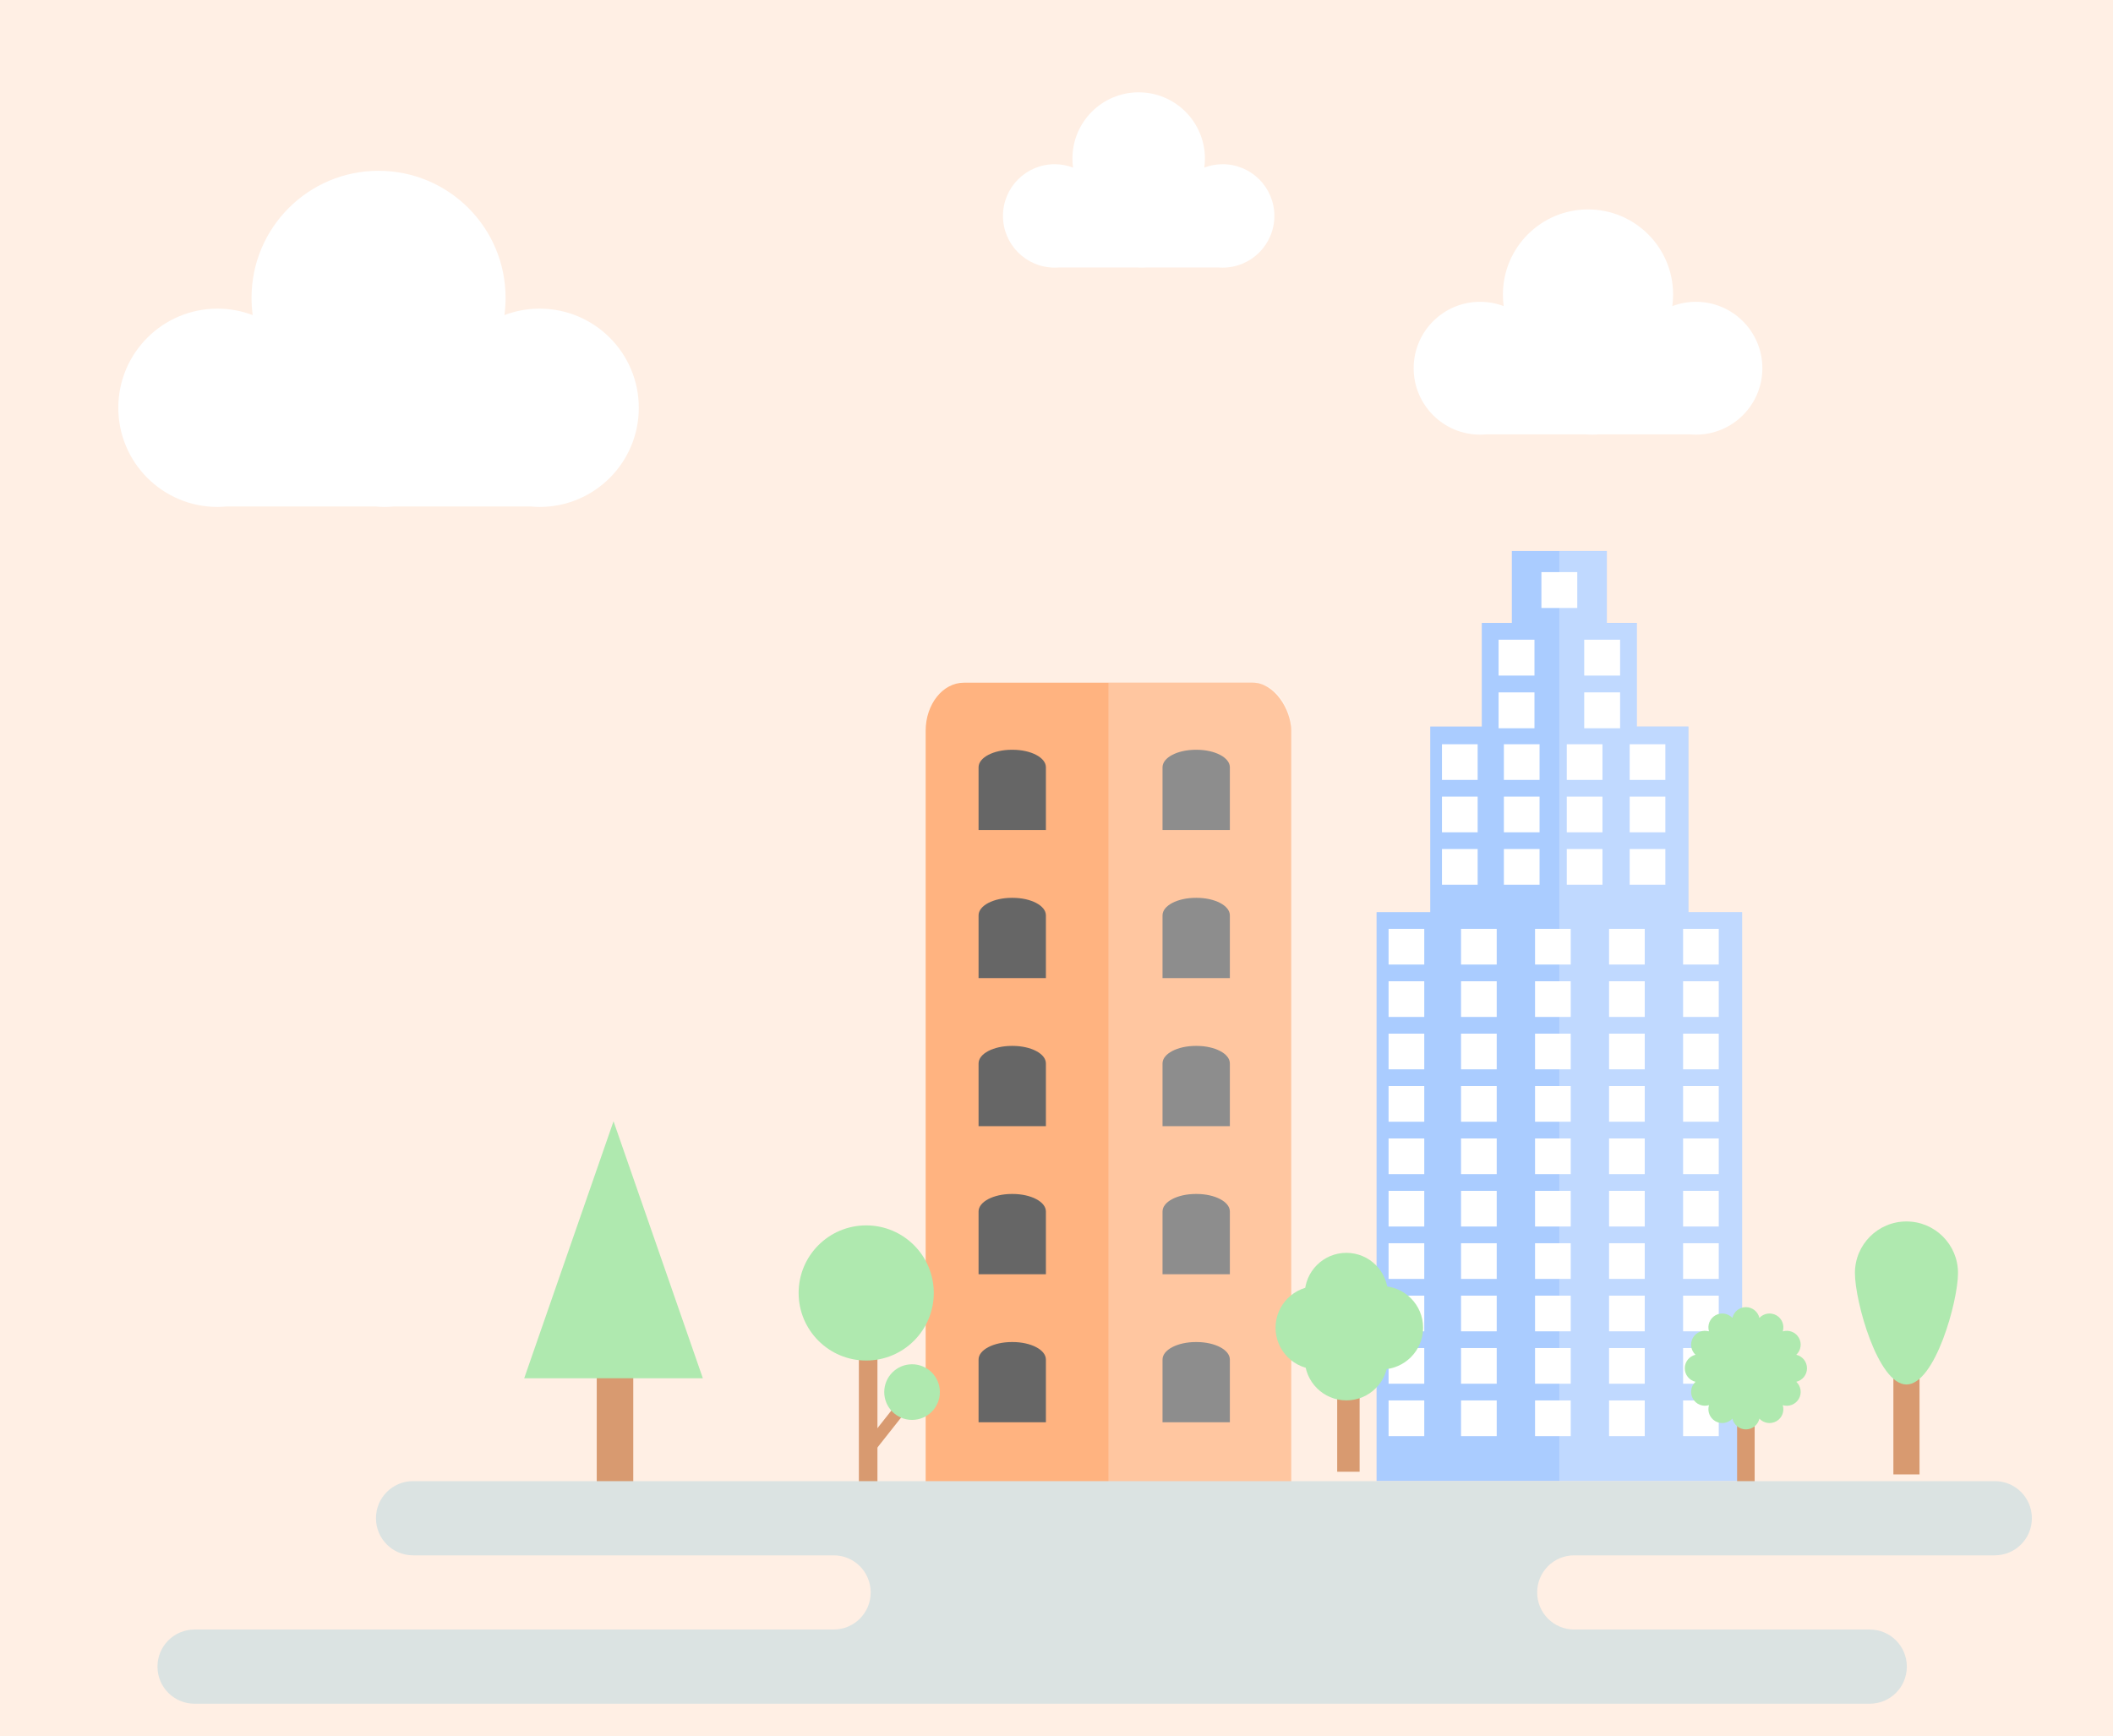 <?xml version="1.0" encoding="UTF-8" standalone="no"?>
<!-- Created with Inkscape (http://www.inkscape.org/) -->

<svg
   xmlns:dc="http://purl.org/dc/elements/1.1/"
   xmlns:cc="http://creativecommons.org/ns#"
   xmlns:rdf="http://www.w3.org/1999/02/22-rdf-syntax-ns#"
   xmlns:svg="http://www.w3.org/2000/svg"
   xmlns="http://www.w3.org/2000/svg"
   xmlns:sodipodi="http://sodipodi.sourceforge.net/DTD/sodipodi-0.dtd"
   xmlns:inkscape="http://www.inkscape.org/namespaces/inkscape"
   width="791.412"
   height="650.35"
   id="svg5065"
   version="1.1"
   inkscape:version="0.48.5 r10040"
   sodipodi:docname="City.svg">
  <defs
     id="defs5067" />
  <sodipodi:namedview
     id="base"
     pagecolor="#ffffff"
     bordercolor="#666666"
     borderopacity="1.0"
     inkscape:pageopacity="0.0"
     inkscape:pageshadow="2"
     inkscape:zoom="1"
     inkscape:cx="515.7061"
     inkscape:cy="345.17493"
     inkscape:document-units="px"
     inkscape:current-layer="layer1"
     showgrid="false"
     showborder="true"
     inkscape:window-width="1920"
     inkscape:window-height="1017"
     inkscape:window-x="-8"
     inkscape:window-y="-8"
     inkscape:window-maximized="1"
     fit-margin-top="0"
     fit-margin-left="0"
     fit-margin-right="0"
     fit-margin-bottom="0" />
  <g
     inkscape:label="Layer 1"
     inkscape:groupmode="layer"
     id="layer1"
     transform="translate(140.706,-227.187)">
    <rect
       style="fill:#ffefe4;fill-opacity:1;stroke:none"
       id="rect3923"
       width="791.412"
       height="650.35"
       x="-140.706"
       y="227.187"
       inkscape:export-filename="C:\Users\Brayan\Desktop\City.png"
       inkscape:export-xdpi="459.41"
       inkscape:export-ydpi="459.41" />
    <rect
       style="fill:#ffb380;fill-opacity:1;stroke:none"
       id="rect3973"
       width="136.911"
       height="322.203"
       x="205.995"
       y="482.897"
       ry="18.015"
       rx="14.308"
       inkscape:export-filename="C:\Users\Brayan\Desktop\City.png"
       inkscape:export-xdpi="459.41"
       inkscape:export-ydpi="459.41" />
    <path
       style="fill:#ffffff;fill-opacity:1;stroke:none"
       d="m 1.082,291.158 c -26.276,0 -47.577,21.303 -47.577,47.578 0,2.197 0.148,4.355 0.436,6.473 -4.101,-1.559 -8.55,-2.414 -13.199,-2.414 -20.508,0 -37.135,16.626 -37.135,37.134 0,20.505 16.627,37.131 37.135,37.131 1.109,0 2.207,-0.063 3.291,-0.158 l 56.074,0 c 1.085,0.095 2.185,0.158 3.295,0.158 1.109,0 2.207,-0.063 3.291,-0.158 l 51.433,0 c 1.085,0.095 2.186,0.158 3.295,0.158 20.508,0 37.132,-16.626 37.132,-37.131 0,-20.508 -16.624,-37.134 -37.132,-37.134 -4.649,0 -9.101,0.855 -13.202,2.414 0.287,-2.118 0.436,-4.276 0.436,-6.473 0,-26.274 -21.298,-47.578 -47.574,-47.578 z"
       id="path3775"
       inkscape:connector-curvature="0"
       inkscape:export-filename="C:\Users\Brayan\Desktop\City.png"
       inkscape:export-xdpi="459.41"
       inkscape:export-ydpi="459.41" />
    <path
       style="fill:#666666;fill-opacity:1;stroke:none"
       d="m 238.3,508.015 c -6.919,0 -12.489,2.926 -12.489,6.558 l 0,23.503 25.22,0 0,-23.503 c 0,-3.633 -5.57,-6.558 -12.489,-6.558 l -0.243,0 z"
       id="rect3975"
       inkscape:connector-curvature="0"
       inkscape:export-filename="C:\Users\Brayan\Desktop\City.png"
       inkscape:export-xdpi="459.41"
       inkscape:export-ydpi="459.41" />
    <path
       inkscape:connector-curvature="0"
       id="path3980"
       d="m 238.3,563.473 c -6.919,0 -12.489,2.926 -12.489,6.558 l 0,23.503 25.22,0 0,-23.503 c 0,-3.633 -5.57,-6.558 -12.489,-6.558 l -0.243,0 z"
       style="fill:#666666;fill-opacity:1;stroke:none"
       inkscape:export-filename="C:\Users\Brayan\Desktop\City.png"
       inkscape:export-xdpi="459.41"
       inkscape:export-ydpi="459.41" />
    <path
       style="fill:#666666;fill-opacity:1;stroke:none"
       d="m 238.3,618.932 c -6.919,0 -12.489,2.926 -12.489,6.558 l 0,23.506 25.22,0 0,-23.506 c 0,-3.633 -5.57,-6.558 -12.489,-6.558 l -0.243,0 z"
       id="path3982"
       inkscape:connector-curvature="0"
       inkscape:export-filename="C:\Users\Brayan\Desktop\City.png"
       inkscape:export-xdpi="459.41"
       inkscape:export-ydpi="459.41" />
    <path
       inkscape:connector-curvature="0"
       id="path3984"
       d="m 238.3,674.39 c -6.919,0 -12.489,2.926 -12.489,6.558 l 0,23.506 25.22,0 0,-23.506 c 0,-3.633 -5.57,-6.558 -12.489,-6.558 l -0.243,0 z"
       style="fill:#666666;fill-opacity:1;stroke:none"
       inkscape:export-filename="C:\Users\Brayan\Desktop\City.png"
       inkscape:export-xdpi="459.41"
       inkscape:export-ydpi="459.41" />
    <path
       style="fill:#666666;fill-opacity:1;stroke:none"
       d="m 238.3,729.852 c -6.919,0 -12.489,2.923 -12.489,6.558 l 0,23.503 25.22,0 0,-23.503 c 0,-3.636 -5.57,-6.558 -12.489,-6.558 l -0.243,0 z"
       id="path3986"
       inkscape:connector-curvature="0"
       inkscape:export-filename="C:\Users\Brayan\Desktop\City.png"
       inkscape:export-xdpi="459.41"
       inkscape:export-ydpi="459.41" />
    <path
       inkscape:connector-curvature="0"
       id="path3988"
       d="m 307.201,508.015 c -6.919,0 -12.489,2.926 -12.489,6.558 l 0,23.503 25.22,0 0,-23.503 c 0,-3.633 -5.57,-6.558 -12.489,-6.558 l -0.243,0 z"
       style="fill:#666666;fill-opacity:1;stroke:none"
       inkscape:export-filename="C:\Users\Brayan\Desktop\City.png"
       inkscape:export-xdpi="459.41"
       inkscape:export-ydpi="459.41" />
    <path
       style="fill:#666666;fill-opacity:1;stroke:none"
       d="m 307.201,563.473 c -6.919,0 -12.489,2.926 -12.489,6.558 l 0,23.503 25.22,0 0,-23.503 c 0,-3.633 -5.57,-6.558 -12.489,-6.558 l -0.243,0 z"
       id="path3990"
       inkscape:connector-curvature="0"
       inkscape:export-filename="C:\Users\Brayan\Desktop\City.png"
       inkscape:export-xdpi="459.41"
       inkscape:export-ydpi="459.41" />
    <path
       inkscape:connector-curvature="0"
       id="path3992"
       d="m 307.201,618.932 c -6.919,0 -12.489,2.926 -12.489,6.558 l 0,23.506 25.22,0 0,-23.506 c 0,-3.633 -5.57,-6.558 -12.489,-6.558 l -0.243,0 z"
       style="fill:#666666;fill-opacity:1;stroke:none"
       inkscape:export-filename="C:\Users\Brayan\Desktop\City.png"
       inkscape:export-xdpi="459.41"
       inkscape:export-ydpi="459.41" />
    <path
       style="fill:#666666;fill-opacity:1;stroke:none"
       d="m 307.201,674.39 c -6.919,0 -12.489,2.926 -12.489,6.558 l 0,23.506 25.22,0 0,-23.506 c 0,-3.633 -5.57,-6.558 -12.489,-6.558 l -0.243,0 z"
       id="path3994"
       inkscape:connector-curvature="0"
       inkscape:export-filename="C:\Users\Brayan\Desktop\City.png"
       inkscape:export-xdpi="459.41"
       inkscape:export-ydpi="459.41" />
    <path
       inkscape:connector-curvature="0"
       id="path3996"
       d="m 307.201,729.852 c -6.919,0 -12.489,2.923 -12.489,6.558 l 0,23.503 25.22,0 0,-23.503 c 0,-3.636 -5.57,-6.558 -12.489,-6.558 l -0.243,0 z"
       style="fill:#666666;fill-opacity:1;stroke:none"
       inkscape:export-filename="C:\Users\Brayan\Desktop\City.png"
       inkscape:export-xdpi="459.41"
       inkscape:export-ydpi="459.41" />
    <path
       style="fill:#ffffff;fill-opacity:0.255;stroke:none"
       d="m 274.451,482.899 0,322.203 54.147,0 c 7.927,0 14.308,-8.035 14.308,-18.012 l 0,-286.177 c 0,-9.979 -6.381,-18.015 -14.308,-18.015 l -54.147,0 z"
       id="rect3998"
       inkscape:connector-curvature="0"
       inkscape:export-filename="C:\Users\Brayan\Desktop\City.png"
       inkscape:export-xdpi="459.41"
       inkscape:export-ydpi="459.41" />
    <path
       style="fill:#aaccff;fill-opacity:1;stroke:none"
       d="m 425.548,433.566 0,26.931 -11.259,0 0,38.813 -19.302,0 0,69.516 -20.105,0 0,213.12 136.911,0 0,-213.12 -20.105,0 0,-69.516 -19.302,0 0,-38.813 -11.259,0 0,-26.931 -35.579,0 z"
       id="rect4003"
       inkscape:connector-curvature="0"
       inkscape:export-filename="C:\Users\Brayan\Desktop\City.png"
       inkscape:export-xdpi="459.41"
       inkscape:export-ydpi="459.41" />
    <g
       id="g4566"
       style="fill:#ffffff"
       transform="matrix(0.016,0,0,0.016,38.203,569.943)"
       inkscape:export-filename="C:\Users\Brayan\Desktop\City.png"
       inkscape:export-xdpi="459.41"
       inkscape:export-ydpi="459.41">
      <rect
         style="fill:#ffffff;fill-opacity:1;stroke:none"
         id="rect4013"
         width="835.266"
         height="835.266"
         x="21323.332"
         y="321.989" />
      <rect
         y="1548.587"
         x="21323.332"
         height="835.266"
         width="835.266"
         id="rect4017"
         style="fill:#ffffff;fill-opacity:1;stroke:none" />
      <rect
         y="2775.186"
         x="21323.332"
         height="835.266"
         width="835.266"
         id="rect4021"
         style="fill:#ffffff;fill-opacity:1;stroke:none" />
      <rect
         style="fill:#ffffff;fill-opacity:1;stroke:none"
         id="rect4025"
         width="835.266"
         height="835.266"
         x="21323.332"
         y="4001.784" />
      <rect
         style="fill:#ffffff;fill-opacity:1;stroke:none"
         id="rect4029"
         width="835.266"
         height="835.266"
         x="21323.332"
         y="5228.382" />
      <rect
         y="6454.98"
         x="21323.332"
         height="835.266"
         width="835.266"
         id="rect4033"
         style="fill:#ffffff;fill-opacity:1;stroke:none" />
      <rect
         style="fill:#ffffff;fill-opacity:1;stroke:none"
         id="rect4037"
         width="835.266"
         height="835.266"
         x="21323.332"
         y="7681.578" />
      <rect
         y="8908.177"
         x="21323.332"
         height="835.266"
         width="835.266"
         id="rect4041"
         style="fill:#ffffff;fill-opacity:1;stroke:none" />
      <rect
         y="10134.774"
         x="21323.332"
         height="835.266"
         width="835.266"
         id="rect4045"
         style="fill:#ffffff;fill-opacity:1;stroke:none" />
      <rect
         style="fill:#ffffff;fill-opacity:1;stroke:none"
         id="rect4049"
         width="835.266"
         height="835.266"
         x="21323.332"
         y="11361.373" />
    </g>
    <g
       id="g4578"
       transform="matrix(0.016,0,0,0.016,38.203,569.943)"
       style="fill:#ffffff"
       inkscape:export-filename="C:\Users\Brayan\Desktop\City.png"
       inkscape:export-xdpi="459.41"
       inkscape:export-ydpi="459.41">
      <g
         id="g4544"
         style="fill:#ffffff">
        <rect
           style="fill:#ffffff;fill-opacity:1;stroke:none"
           id="rect4053"
           width="835.266"
           height="835.266"
           x="-29052.668"
           y="321.989"
           transform="scale(-1,1)" />
        <rect
           y="1548.587"
           x="-29052.668"
           height="835.266"
           width="835.266"
           id="rect4057"
           style="fill:#ffffff;fill-opacity:1;stroke:none"
           transform="scale(-1,1)" />
        <rect
           y="2775.186"
           x="-29052.668"
           height="835.266"
           width="835.266"
           id="rect4061"
           style="fill:#ffffff;fill-opacity:1;stroke:none"
           transform="scale(-1,1)" />
        <rect
           style="fill:#ffffff;fill-opacity:1;stroke:none"
           id="rect4065"
           width="835.266"
           height="835.266"
           x="-29052.668"
           y="4001.784"
           transform="scale(-1,1)" />
        <rect
           style="fill:#ffffff;fill-opacity:1;stroke:none"
           id="rect4069"
           width="835.266"
           height="835.266"
           x="-29052.668"
           y="5228.382"
           transform="scale(-1,1)" />
        <rect
           y="6454.98"
           x="-29052.668"
           height="835.266"
           width="835.266"
           id="rect4073"
           style="fill:#ffffff;fill-opacity:1;stroke:none"
           transform="scale(-1,1)" />
        <rect
           style="fill:#ffffff;fill-opacity:1;stroke:none"
           id="rect4077"
           width="835.266"
           height="835.266"
           x="-29052.668"
           y="7681.578"
           transform="scale(-1,1)" />
        <rect
           y="8908.177"
           x="-29052.668"
           height="835.266"
           width="835.266"
           id="rect4081"
           style="fill:#ffffff;fill-opacity:1;stroke:none"
           transform="scale(-1,1)" />
        <rect
           y="10134.774"
           x="-29052.668"
           height="835.266"
           width="835.266"
           id="rect4085"
           style="fill:#ffffff;fill-opacity:1;stroke:none"
           transform="scale(-1,1)" />
        <rect
           style="fill:#ffffff;fill-opacity:1;stroke:none"
           id="rect4089"
           width="835.266"
           height="835.266"
           x="-29052.668"
           y="11361.373"
           transform="scale(-1,1)" />
      </g>
    </g>
    <rect
       style="fill:#ffffff;fill-opacity:1;stroke:none"
       id="rect4252"
       width="13.435"
       height="13.435"
       x="436.619"
       y="441.473"
       inkscape:export-filename="C:\Users\Brayan\Desktop\City.png"
       inkscape:export-xdpi="459.41"
       inkscape:export-ydpi="459.41" />
    <rect
       style="fill:#ffffff;fill-opacity:1;stroke:none"
       id="rect4256"
       width="13.435"
       height="13.435"
       x="420.583"
       y="466.79"
       inkscape:export-filename="C:\Users\Brayan\Desktop\City.png"
       inkscape:export-xdpi="459.41"
       inkscape:export-ydpi="459.41" />
    <rect
       y="486.521"
       x="420.583"
       height="13.435"
       width="13.435"
       id="rect4260"
       style="fill:#ffffff;fill-opacity:1;stroke:none"
       inkscape:export-filename="C:\Users\Brayan\Desktop\City.png"
       inkscape:export-xdpi="459.41"
       inkscape:export-ydpi="459.41" />
    <rect
       y="466.79"
       x="-466.092"
       height="13.435"
       width="13.435"
       id="rect4264"
       style="fill:#ffffff;fill-opacity:1;stroke:none"
       transform="scale(-1,1)"
       inkscape:export-filename="C:\Users\Brayan\Desktop\City.png"
       inkscape:export-xdpi="459.41"
       inkscape:export-ydpi="459.41" />
    <rect
       style="fill:#ffffff;fill-opacity:1;stroke:none"
       id="rect4268"
       width="13.435"
       height="13.435"
       x="-466.092"
       y="486.521"
       transform="scale(-1,1)"
       inkscape:export-filename="C:\Users\Brayan\Desktop\City.png"
       inkscape:export-xdpi="459.41"
       inkscape:export-ydpi="459.41" />
    <g
       id="g4312"
       style="fill:#ffffff"
       transform="matrix(0.016,0,0,0.016,38.203,569.943)"
       inkscape:export-filename="C:\Users\Brayan\Desktop\City.png"
       inkscape:export-xdpi="459.41"
       inkscape:export-ydpi="459.41">
      <rect
         y="-4000.051"
         x="22573.332"
         height="835.266"
         width="835.266"
         id="rect4272"
         style="fill:#ffffff;fill-opacity:1;stroke:none" />
      <rect
         style="fill:#ffffff;fill-opacity:1;stroke:none"
         id="rect4276"
         width="835.266"
         height="835.266"
         x="22573.332"
         y="-2773.453" />
      <rect
         style="fill:#ffffff;fill-opacity:1;stroke:none"
         id="rect4280"
         width="835.266"
         height="835.266"
         x="22573.332"
         y="-1546.855" />
    </g>
    <g
       id="g4317"
       transform="matrix(0.016,0,0,0.016,38.203,569.943)"
       style="fill:#ffffff"
       inkscape:export-filename="C:\Users\Brayan\Desktop\City.png"
       inkscape:export-xdpi="459.41"
       inkscape:export-ydpi="459.41">
      <rect
         transform="scale(-1,1)"
         style="fill:#ffffff;fill-opacity:1;stroke:none"
         id="rect4288"
         width="835.266"
         height="835.266"
         x="-27802.668"
         y="-4000.051" />
      <rect
         transform="scale(-1,1)"
         y="-2773.453"
         x="-27802.668"
         height="835.266"
         width="835.266"
         id="rect4292"
         style="fill:#ffffff;fill-opacity:1;stroke:none" />
      <rect
         transform="scale(-1,1)"
         y="-1546.855"
         x="-27802.668"
         height="835.266"
         width="835.266"
         id="rect4296"
         style="fill:#ffffff;fill-opacity:1;stroke:none" />
    </g>
    <g
       id="g4322"
       transform="matrix(0.016,0,0,0.016,14.644,569.943)"
       style="fill:#ffffff"
       inkscape:export-filename="C:\Users\Brayan\Desktop\City.png"
       inkscape:export-xdpi="459.41"
       inkscape:export-ydpi="459.41">
      <rect
         y="-4000.051"
         x="-27802.668"
         height="835.266"
         width="835.266"
         id="rect4324"
         style="fill:#ffffff;fill-opacity:1;stroke:none"
         transform="scale(-1,1)" />
      <rect
         style="fill:#ffffff;fill-opacity:1;stroke:none"
         id="rect4326"
         width="835.266"
         height="835.266"
         x="-27802.668"
         y="-2773.453"
         transform="scale(-1,1)" />
      <rect
         style="fill:#ffffff;fill-opacity:1;stroke:none"
         id="rect4328"
         width="835.266"
         height="835.266"
         x="-27802.668"
         y="-1546.855"
         transform="scale(-1,1)" />
    </g>
    <g
       transform="matrix(0.016,0,0,0.016,-8.915,569.943)"
       id="g4330"
       style="fill:#ffffff"
       inkscape:export-filename="C:\Users\Brayan\Desktop\City.png"
       inkscape:export-xdpi="459.41"
       inkscape:export-ydpi="459.41">
      <rect
         transform="scale(-1,1)"
         style="fill:#ffffff;fill-opacity:1;stroke:none"
         id="rect4332"
         width="835.266"
         height="835.266"
         x="-27802.668"
         y="-4000.051" />
      <rect
         transform="scale(-1,1)"
         y="-2773.453"
         x="-27802.668"
         height="835.266"
         width="835.266"
         id="rect4334"
         style="fill:#ffffff;fill-opacity:1;stroke:none" />
      <rect
         transform="scale(-1,1)"
         y="-1546.855"
         x="-27802.668"
         height="835.266"
         width="835.266"
         id="rect4336"
         style="fill:#ffffff;fill-opacity:1;stroke:none" />
    </g>
    <g
       id="g4591"
       transform="matrix(0.016,0,0,0.016,10.481,569.943)"
       style="fill:#ffffff"
       inkscape:export-filename="C:\Users\Brayan\Desktop\City.png"
       inkscape:export-xdpi="459.41"
       inkscape:export-ydpi="459.41">
      <g
         id="g4593"
         style="fill:#ffffff">
        <rect
           transform="scale(-1,1)"
           y="321.989"
           x="-29052.668"
           height="835.266"
           width="835.266"
           id="rect4595"
           style="fill:#ffffff;fill-opacity:1;stroke:none" />
        <rect
           transform="scale(-1,1)"
           style="fill:#ffffff;fill-opacity:1;stroke:none"
           id="rect4597"
           width="835.266"
           height="835.266"
           x="-29052.668"
           y="1548.587" />
        <rect
           transform="scale(-1,1)"
           style="fill:#ffffff;fill-opacity:1;stroke:none"
           id="rect4599"
           width="835.266"
           height="835.266"
           x="-29052.668"
           y="2775.186" />
        <rect
           transform="scale(-1,1)"
           y="4001.784"
           x="-29052.668"
           height="835.266"
           width="835.266"
           id="rect4601"
           style="fill:#ffffff;fill-opacity:1;stroke:none" />
        <rect
           transform="scale(-1,1)"
           y="5228.382"
           x="-29052.668"
           height="835.266"
           width="835.266"
           id="rect4603"
           style="fill:#ffffff;fill-opacity:1;stroke:none" />
        <rect
           transform="scale(-1,1)"
           style="fill:#ffffff;fill-opacity:1;stroke:none"
           id="rect4605"
           width="835.266"
           height="835.266"
           x="-29052.668"
           y="6454.98" />
        <rect
           transform="scale(-1,1)"
           y="7681.578"
           x="-29052.668"
           height="835.266"
           width="835.266"
           id="rect4607"
           style="fill:#ffffff;fill-opacity:1;stroke:none" />
        <rect
           transform="scale(-1,1)"
           style="fill:#ffffff;fill-opacity:1;stroke:none"
           id="rect4609"
           width="835.266"
           height="835.266"
           x="-29052.668"
           y="8908.177" />
        <rect
           transform="scale(-1,1)"
           style="fill:#ffffff;fill-opacity:1;stroke:none"
           id="rect4611"
           width="835.266"
           height="835.266"
           x="-29052.668"
           y="10134.774" />
        <rect
           transform="scale(-1,1)"
           y="11361.373"
           x="-29052.668"
           height="835.266"
           width="835.266"
           id="rect4613"
           style="fill:#ffffff;fill-opacity:1;stroke:none" />
      </g>
    </g>
    <g
       transform="matrix(0.016,0,0,0.016,-17.241,569.943)"
       id="g4615"
       style="fill:#ffffff"
       inkscape:export-filename="C:\Users\Brayan\Desktop\City.png"
       inkscape:export-xdpi="459.41"
       inkscape:export-ydpi="459.41">
      <g
         id="g4617"
         style="fill:#ffffff">
        <rect
           style="fill:#ffffff;fill-opacity:1;stroke:none"
           id="rect4619"
           width="835.266"
           height="835.266"
           x="-29052.668"
           y="321.989"
           transform="scale(-1,1)" />
        <rect
           y="1548.587"
           x="-29052.668"
           height="835.266"
           width="835.266"
           id="rect4621"
           style="fill:#ffffff;fill-opacity:1;stroke:none"
           transform="scale(-1,1)" />
        <rect
           y="2775.186"
           x="-29052.668"
           height="835.266"
           width="835.266"
           id="rect4623"
           style="fill:#ffffff;fill-opacity:1;stroke:none"
           transform="scale(-1,1)" />
        <rect
           style="fill:#ffffff;fill-opacity:1;stroke:none"
           id="rect4625"
           width="835.266"
           height="835.266"
           x="-29052.668"
           y="4001.784"
           transform="scale(-1,1)" />
        <rect
           style="fill:#ffffff;fill-opacity:1;stroke:none"
           id="rect4627"
           width="835.266"
           height="835.266"
           x="-29052.668"
           y="5228.382"
           transform="scale(-1,1)" />
        <rect
           y="6454.98"
           x="-29052.668"
           height="835.266"
           width="835.266"
           id="rect4629"
           style="fill:#ffffff;fill-opacity:1;stroke:none"
           transform="scale(-1,1)" />
        <rect
           style="fill:#ffffff;fill-opacity:1;stroke:none"
           id="rect4631"
           width="835.266"
           height="835.266"
           x="-29052.668"
           y="7681.578"
           transform="scale(-1,1)" />
        <rect
           y="8908.177"
           x="-29052.668"
           height="835.266"
           width="835.266"
           id="rect4633"
           style="fill:#ffffff;fill-opacity:1;stroke:none"
           transform="scale(-1,1)" />
        <rect
           y="10134.774"
           x="-29052.668"
           height="835.266"
           width="835.266"
           id="rect4635"
           style="fill:#ffffff;fill-opacity:1;stroke:none"
           transform="scale(-1,1)" />
        <rect
           style="fill:#ffffff;fill-opacity:1;stroke:none"
           id="rect4637"
           width="835.266"
           height="835.266"
           x="-29052.668"
           y="11361.373"
           transform="scale(-1,1)" />
      </g>
    </g>
    <g
       id="g4639"
       transform="matrix(0.016,0,0,0.016,-44.963,569.943)"
       style="fill:#ffffff"
       inkscape:export-filename="C:\Users\Brayan\Desktop\City.png"
       inkscape:export-xdpi="459.41"
       inkscape:export-ydpi="459.41">
      <g
         id="g4641"
         style="fill:#ffffff">
        <rect
           transform="scale(-1,1)"
           y="321.989"
           x="-29052.668"
           height="835.266"
           width="835.266"
           id="rect4643"
           style="fill:#ffffff;fill-opacity:1;stroke:none" />
        <rect
           transform="scale(-1,1)"
           style="fill:#ffffff;fill-opacity:1;stroke:none"
           id="rect4645"
           width="835.266"
           height="835.266"
           x="-29052.668"
           y="1548.587" />
        <rect
           transform="scale(-1,1)"
           style="fill:#ffffff;fill-opacity:1;stroke:none"
           id="rect4647"
           width="835.266"
           height="835.266"
           x="-29052.668"
           y="2775.186" />
        <rect
           transform="scale(-1,1)"
           y="4001.784"
           x="-29052.668"
           height="835.266"
           width="835.266"
           id="rect4649"
           style="fill:#ffffff;fill-opacity:1;stroke:none" />
        <rect
           transform="scale(-1,1)"
           y="5228.382"
           x="-29052.668"
           height="835.266"
           width="835.266"
           id="rect4651"
           style="fill:#ffffff;fill-opacity:1;stroke:none" />
        <rect
           transform="scale(-1,1)"
           style="fill:#ffffff;fill-opacity:1;stroke:none"
           id="rect4653"
           width="835.266"
           height="835.266"
           x="-29052.668"
           y="6454.98" />
        <rect
           transform="scale(-1,1)"
           y="7681.578"
           x="-29052.668"
           height="835.266"
           width="835.266"
           id="rect4655"
           style="fill:#ffffff;fill-opacity:1;stroke:none" />
        <rect
           transform="scale(-1,1)"
           style="fill:#ffffff;fill-opacity:1;stroke:none"
           id="rect4657"
           width="835.266"
           height="835.266"
           x="-29052.668"
           y="8908.177" />
        <rect
           transform="scale(-1,1)"
           style="fill:#ffffff;fill-opacity:1;stroke:none"
           id="rect4659"
           width="835.266"
           height="835.266"
           x="-29052.668"
           y="10134.774" />
        <rect
           transform="scale(-1,1)"
           y="11361.373"
           x="-29052.668"
           height="835.266"
           width="835.266"
           id="rect4661"
           style="fill:#ffffff;fill-opacity:1;stroke:none" />
      </g>
    </g>
    <path
       inkscape:connector-curvature="0"
       id="path4688"
       d="m 285.776,261.768 c -13.702,0 -24.81,11.109 -24.81,24.81 0,1.146 0.076,2.272 0.227,3.377 -2.139,-0.814 -4.458,-1.259 -6.882,-1.259 -10.694,0 -19.364,8.67 -19.364,19.363 0,10.696 8.67,19.366 19.364,19.366 0.579,0 1.151,0 1.717,-0.063 l 29.24,0 c 0.566,0.063 1.139,0.063 1.718,0.063 0.579,0 1.151,0 1.717,-0.063 l 26.82,0 c 0.566,0.063 1.14,0.063 1.718,0.063 10.694,0 19.363,-8.67 19.363,-19.366 0,-10.693 -8.669,-19.363 -19.363,-19.363 -2.424,0 -4.746,0.445 -6.884,1.259 0.151,-1.105 0.227,-2.231 0.227,-3.377 0,-13.701 -11.106,-24.81 -24.808,-24.81 z"
       style="fill:#ffffff;fill-opacity:1;stroke:none"
       inkscape:export-filename="C:\Users\Brayan\Desktop\City.png"
       inkscape:export-xdpi="459.41"
       inkscape:export-ydpi="459.41" />
    <path
       inkscape:connector-curvature="0"
       id="path4690"
       d="m 454.077,305.628 c -17.604,0 -31.875,14.272 -31.875,31.876 0,1.474 0.098,2.919 0.29,4.34 -2.748,-1.048 -5.728,-1.616 -8.843,-1.616 -13.74,0 -24.879,11.135 -24.879,24.876 0,13.738 11.14,24.876 24.879,24.876 0.743,0 1.479,-0.032 2.205,-0.095 l 37.568,0 c 0.727,0.063 1.464,0.095 2.207,0.095 0.744,0 1.479,-0.032 2.205,-0.095 l 34.459,0 c 0.727,0.063 1.464,0.095 2.207,0.095 13.74,0 24.877,-11.138 24.877,-24.876 0,-13.742 -11.138,-24.876 -24.877,-24.876 -3.114,0 -6.097,0.568 -8.845,1.616 0.193,-1.42 0.294,-2.866 0.294,-4.34 0,-17.605 -14.27,-31.876 -31.873,-31.876 z"
       style="fill:#ffffff;fill-opacity:1;stroke:none"
       inkscape:export-filename="C:\Users\Brayan\Desktop\City.png"
       inkscape:export-xdpi="459.41"
       inkscape:export-ydpi="459.41" />
    <path
       inkscape:connector-curvature="0"
       style="fill:#ffffff;fill-opacity:0.255;stroke:none"
       d="m 443.329,433.613 0,348.351 68.447,0 0,-213.133 -20.12,0 0,-69.531 -19.232,0 0,-38.76 -11.342,0 0,-26.928 -17.753,0 z"
       id="path4837"
       inkscape:export-filename="C:\Users\Brayan\Desktop\City.png"
       inkscape:export-xdpi="459.41"
       inkscape:export-ydpi="459.41" />
    <g
       id="g4883"
       transform="matrix(0.332,0,0,0.332,-1833.448,-5421.762)"
       inkscape:export-filename="C:\Users\Brayan\Desktop\City.png"
       inkscape:export-xdpi="459.41"
       inkscape:export-ydpi="459.41">
      <rect
         style="fill:#d89a70;fill-opacity:1;stroke:none"
         id="rect4881"
         width="19.799"
         height="89.803"
         x="7058.331"
         y="18612.652" />
      <path
         inkscape:connector-curvature="0"
         id="path4854"
         d="m 7068.23,18489.598 c -7.422,0 -13.609,5.188 -15.218,12.122 -4.861,-5.193 -12.812,-6.575 -19.236,-2.866 -6.436,3.716 -9.235,11.301 -7.148,18.117 -6.808,-2.071 -14.373,0.687 -18.083,7.115 -3.708,6.422 -2.357,14.375 2.833,19.236 -6.918,1.619 -12.089,7.838 -12.089,15.251 0,7.412 5.17,13.598 12.089,15.217 -5.189,4.861 -6.541,12.814 -2.833,19.236 3.711,6.427 11.276,9.186 18.083,7.115 -2.088,6.816 0.712,14.4 7.148,18.116 6.425,3.71 14.376,2.328 19.236,-2.865 1.609,6.932 7.795,12.122 15.218,12.122 7.423,0 13.643,-5.188 15.251,-12.122 4.861,5.193 12.812,6.575 19.236,2.865 6.427,-3.71 9.186,-11.275 7.115,-18.083 6.815,2.088 14.401,-0.712 18.116,-7.148 3.709,-6.424 2.327,-14.376 -2.866,-19.236 6.93,-1.611 12.089,-7.798 12.089,-15.217 0,-7.421 -5.159,-13.64 -12.089,-15.251 5.193,-4.861 6.575,-12.812 2.866,-19.236 -3.716,-6.437 -11.301,-9.204 -18.116,-7.115 2.089,-6.816 -0.678,-14.4 -7.115,-18.117 -6.425,-3.709 -14.376,-2.327 -19.236,2.866 -1.608,-6.934 -7.827,-12.122 -15.251,-12.122 z"
         style="fill:#afe9af;fill-opacity:1;stroke:none" />
    </g>
    <g
       id="g5006"
       transform="matrix(0.351,0,0,0.351,-2491.919,-5774.674)"
       inkscape:export-filename="C:\Users\Brayan\Desktop\City.png"
       inkscape:export-xdpi="459.41"
       inkscape:export-ydpi="459.41">
      <rect
         style="fill:#d89a70;fill-opacity:1;stroke:none"
         id="rect5008"
         width="19.799"
         height="187.383"
         x="7615.101"
         y="18517.193" />
      <rect
         y="9838.878"
         x="17548.785"
         height="58.053"
         width="12.799"
         id="rect5010"
         style="fill:#d89a70;fill-opacity:1;stroke:none"
         transform="matrix(0.784,0.62,-0.62,0.784,0,0)" />
      <path
         d="m 6945.203,18565.275 c 0,38.662 -31.342,70.004 -70.004,70.004 -38.662,0 -70.004,-31.342 -70.004,-70.004 0,-38.662 31.342,-70.003 70.004,-70.003 38.662,0 70.004,31.341 70.004,70.003 z"
         sodipodi:ry="70.003571"
         sodipodi:rx="70.003571"
         sodipodi:cy="18565.275"
         sodipodi:cx="6875.1992"
         id="path5012"
         style="fill:#afe9af;fill-opacity:1;stroke:none"
         sodipodi:type="arc"
         transform="matrix(0.424,0,0,0.424,4756.772,10713.14)" />
      <path
         transform="matrix(1.03,0,0,1.03,541.462,-643.194)"
         sodipodi:type="arc"
         style="fill:#afe9af;fill-opacity:1;stroke:none"
         id="path5014"
         sodipodi:cx="6875.1992"
         sodipodi:cy="18565.275"
         sodipodi:rx="70.003571"
         sodipodi:ry="70.003571"
         d="m 6945.203,18565.275 c 0,38.662 -31.342,70.004 -70.004,70.004 -38.662,0 -70.004,-31.342 -70.004,-70.004 0,-38.662 31.342,-70.003 70.004,-70.003 38.662,0 70.004,31.341 70.004,70.003 z" />
    </g>
    <g
       id="g5020"
       transform="matrix(0.691,0,0,0.691,-4766.709,-12130.807)"
       inkscape:export-filename="C:\Users\Brayan\Desktop\City.png"
       inkscape:export-xdpi="459.41"
       inkscape:export-ydpi="459.41">
      <rect
         y="18612.652"
         x="7018.101"
         height="89.803"
         width="19.799"
         id="rect5022"
         style="fill:#d89a70;fill-opacity:1;stroke:none" />
      <path
         sodipodi:type="star"
         style="fill:#afe9af;fill-opacity:1;stroke:none"
         id="path5024"
         sodipodi:sides="3"
         sodipodi:cx="7014"
         sodipodi:cy="18559.361"
         sodipodi:r1="92.866837"
         sodipodi:r2="46.433418"
         sodipodi:arg1="0.52359878"
         sodipodi:arg2="1.5707963"
         inkscape:flatsided="true"
         inkscape:rounded="0"
         inkscape:randomized="0"
         d="m 7094.425,18605.795 -160.85,0 80.425,-139.301 z"
         inkscape:transform-center-y="-23.21671"
         transform="matrix(0.602,0,0,1,2804.773,25.5)"
         inkscape:transform-center-x="1.4321787e-005" />
    </g>
    <g
       id="g5041"
       transform="matrix(0.424,0,0,0.424,-2739.064,-7152.312)"
       inkscape:export-filename="C:\Users\Brayan\Desktop\City.png"
       inkscape:export-xdpi="459.41"
       inkscape:export-ydpi="459.41">
      <rect
         style="fill:#d89a70;fill-opacity:1;stroke:none"
         id="rect5043"
         width="19.799"
         height="89.803"
         x="7309.429"
         y="18614.773" />
      <g
         id="g5045"
         transform="matrix(0.723,0,0,0.723,2029.626,5249.229)">
        <path
           transform="matrix(0.727,0,0,0.727,2358.427,4937.541)"
           sodipodi:type="arc"
           style="fill:#afe9af;fill-opacity:1;stroke:none"
           id="path5047"
           sodipodi:cx="6875.1992"
           sodipodi:cy="18565.275"
           sodipodi:rx="70.003571"
           sodipodi:ry="70.003571"
           d="m 6945.203,18565.275 c 0,38.662 -31.342,70.004 -70.004,70.004 -38.662,0 -70.004,-31.342 -70.004,-70.004 0,-38.662 31.342,-70.003 70.004,-70.003 38.662,0 70.004,31.341 70.004,70.003 z" />
        <path
           d="m 6945.203,18565.275 c 0,38.662 -31.342,70.004 -70.004,70.004 -38.662,0 -70.004,-31.342 -70.004,-70.004 0,-38.662 31.342,-70.003 70.004,-70.003 38.662,0 70.004,31.341 70.004,70.003 z"
           sodipodi:ry="70.003571"
           sodipodi:rx="70.003571"
           sodipodi:cy="18565.275"
           sodipodi:cx="6875.1992"
           id="path5049"
           style="fill:#afe9af;fill-opacity:1;stroke:none"
           sodipodi:type="arc"
           transform="matrix(0.727,0,0,0.727,2279.939,4937.541)" />
      </g>
      <g
         id="g5051"
         transform="matrix(0,0.723,-0.723,0,20645.659,13285.858)">
        <path
           d="m 6945.203,18565.275 c 0,38.662 -31.342,70.004 -70.004,70.004 -38.662,0 -70.004,-31.342 -70.004,-70.004 0,-38.662 31.342,-70.003 70.004,-70.003 38.662,0 70.004,31.341 70.004,70.003 z"
           sodipodi:ry="70.003571"
           sodipodi:rx="70.003571"
           sodipodi:cy="18565.275"
           sodipodi:cx="6875.1992"
           id="path5053"
           style="fill:#afe9af;fill-opacity:1;stroke:none"
           sodipodi:type="arc"
           transform="matrix(0.727,0,0,0.727,2358.427,4937.541)" />
        <path
           transform="matrix(0.727,0,0,0.727,2279.939,4937.541)"
           sodipodi:type="arc"
           style="fill:#afe9af;fill-opacity:1;stroke:none"
           id="path5055"
           sodipodi:cx="6875.1992"
           sodipodi:cy="18565.275"
           sodipodi:rx="70.003571"
           sodipodi:ry="70.003571"
           d="m 6945.203,18565.275 c 0,38.662 -31.342,70.004 -70.004,70.004 -38.662,0 -70.004,-31.342 -70.004,-70.004 0,-38.662 31.342,-70.003 70.004,-70.003 38.662,0 70.004,31.341 70.004,70.003 z" />
      </g>
    </g>
    <g
       id="g5061"
       transform="matrix(0.495,0,0,0.495,-3079.953,-8462.533)"
       inkscape:export-filename="C:\Users\Brayan\Desktop\City.png"
       inkscape:export-xdpi="459.41"
       inkscape:export-ydpi="459.41">
      <rect
         y="18580.832"
         x="7370.509"
         height="89.803"
         width="19.799"
         id="rect5057"
         style="fill:#d89a70;fill-opacity:1;stroke:none" />
      <path
         style="fill:#afe9af;fill-opacity:1;stroke:none"
         d="m 7419.409,18518.233 c 0,21.539 -17.461,84.374 -39,84.374 -21.539,0 -39,-62.835 -39,-84.374 0,-21.539 17.461,-39 39,-39 21.539,0 39,17.461 39,39 z"
         id="path5059"
         inkscape:connector-curvature="0"
         sodipodi:nodetypes="sssss" />
    </g>
    <path
       style="fill:#dbe3e2;fill-opacity:1;stroke:none"
       d="m 14.012,781.946 c -7.699,0 -13.897,6.199 -13.897,13.896 0,7.701 6.198,13.899 13.897,13.899 l 68.477,0 89.022,0 c 7.699,0 13.897,6.195 13.897,13.896 0,7.698 -6.198,13.896 -13.897,13.896 l -14.926,0 -74.095,0 -150.314,0 c -7.699,0 -13.897,6.199 -13.897,13.896 0,7.698 6.198,13.896 13.897,13.896 l 150.314,0 74.095,0 178.594,0 210.798,0 13.612,0 c 7.699,0 13.897,-6.199 13.897,-13.896 0,-7.698 -6.198,-13.896 -13.897,-13.896 l -13.612,0 -97.049,0 c -7.699,0 -13.897,-6.199 -13.897,-13.896 0,-7.701 6.198,-13.896 13.897,-13.896 l 97.049,0 60.45,0 c 7.699,0 13.897,-6.199 13.897,-13.899 0,-7.698 -6.198,-13.896 -13.897,-13.896 l -60.45,0 -163.96,0 -143.594,0 -155.933,0 -68.477,0 z"
       id="rect3934"
       inkscape:connector-curvature="0"
       inkscape:export-filename="C:\Users\Brayan\Desktop\City.png"
       inkscape:export-xdpi="459.41"
       inkscape:export-ydpi="459.41" />
  </g>
</svg>
